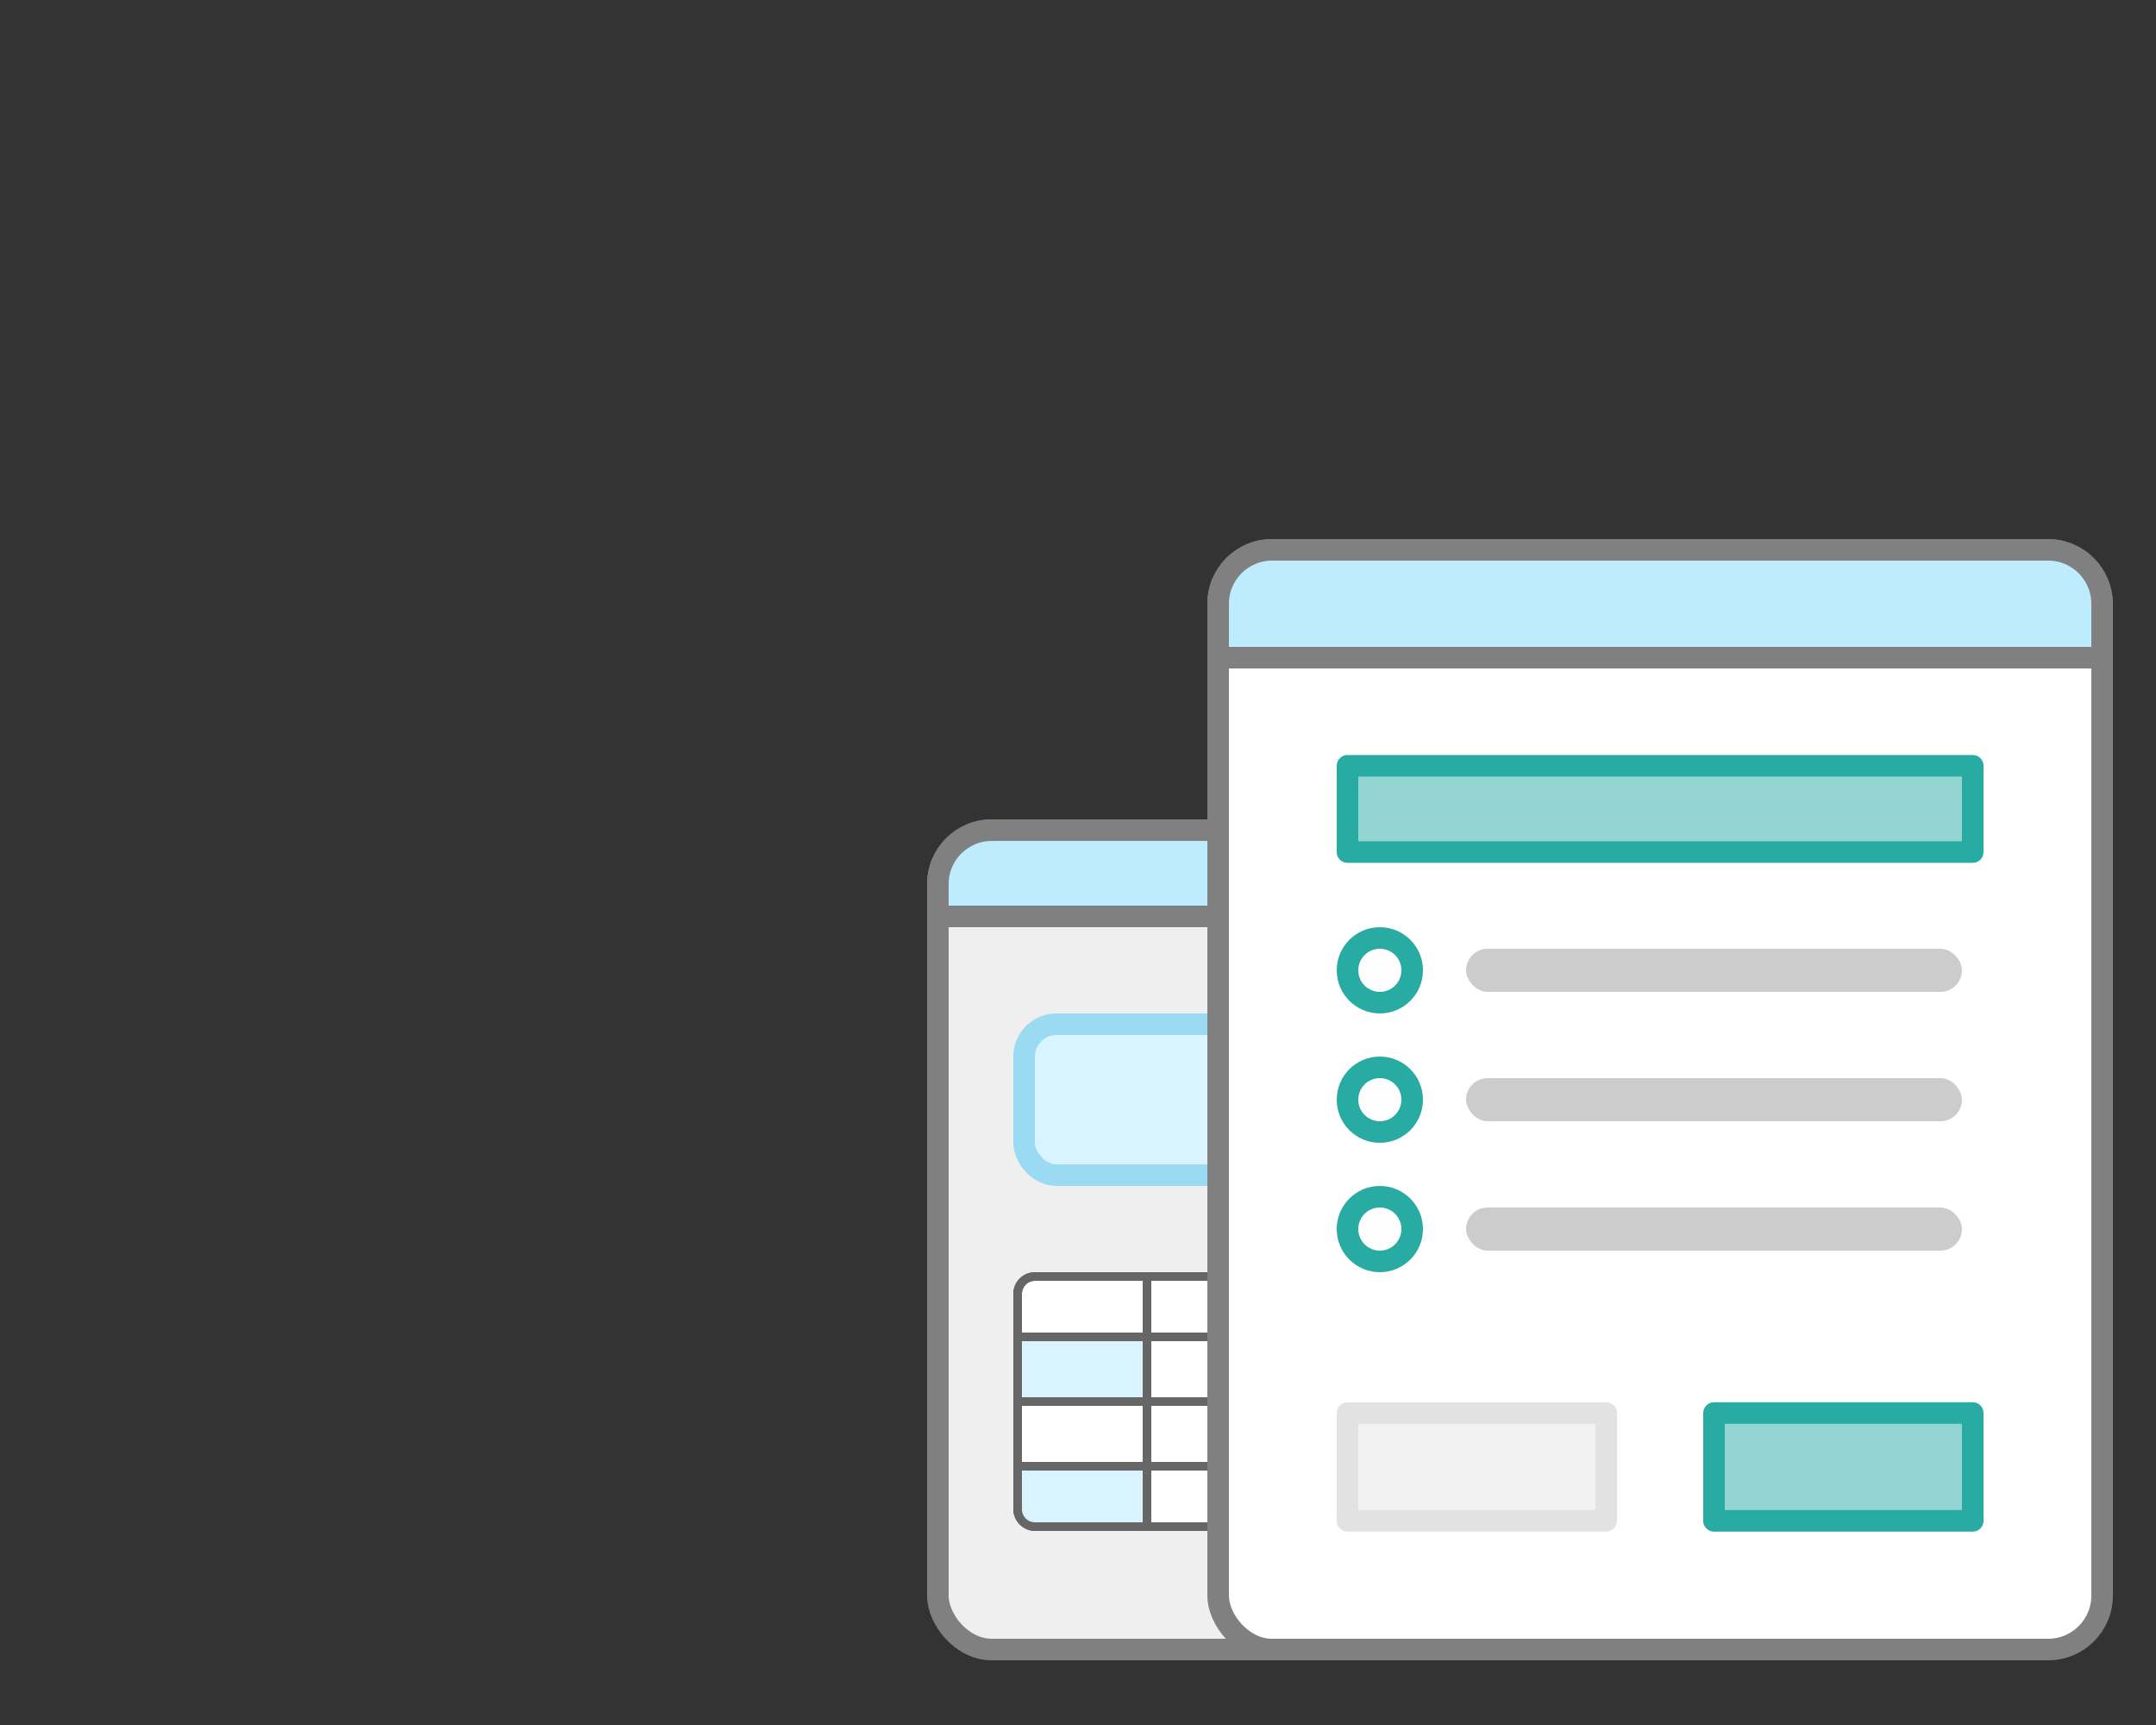 <svg width="100" height="80" viewBox="0 0 100 80" fill="none" xmlns="http://www.w3.org/2000/svg">
<rect x="0" y="0" width="100" height="80" fill="#333333" stroke="none"/>
<rect x="43.5" y="38.5" width="21" height="38" rx="2.5" fill="#EFEFEF" stroke="#808080"/>
<path d="M64 42.5H64.5V42V41C64.5 39.619 63.381 38.5 62 38.5H46C44.619 38.5 43.5 39.619 43.5 41V42V42.5H44H64Z" fill="#BDECFF" stroke="#808080"/>
<rect x="47.5" y="47.5" width="21" height="7" rx="1.5" fill="#D9F4FF" stroke="#9ADAF3"/>
<rect x="47.2" y="59.2" width="14.6" height="11.6" rx="0.8" fill="white" stroke="#666666" stroke-width="0.4"/>
<path d="M53.011 62H47.411V65H53.011V62Z" fill="#D9F4FF"/>
<path d="M53 67.8H47.4V70.8H53V67.8Z" fill="#D9F4FF"/>
<path fill-rule="evenodd" clip-rule="evenodd" d="M47 70C47 70.552 47.448 71 48 71H61C61.552 71 62 70.552 62 70V60C62 59.448 61.552 59 61 59H48C47.448 59 47 59.448 47 60V70ZM61 59.4H53.4V61.8H59V62.2H53.4V64.8H59V65.2H53.4V67.8H59V68.2H53.4V70.6H61C61.331 70.6 61.6 70.331 61.6 70V60C61.6 59.669 61.331 59.4 61 59.4ZM53 67.8V65.2H47.4V67.8H53ZM47.4 68.2H53V70.6H48C47.669 70.6 47.4 70.331 47.4 70V68.2ZM53 62.2V64.8H47.4V62.2H53ZM53 61.8V59.4H48C47.669 59.4 47.4 59.669 47.4 60V61.8H53Z" fill="#666666"/>
<rect x="56.5" y="25.5" width="41" height="51" rx="2.5" fill="white" stroke="#808080"/>
<path d="M97 30.5H97.5V30V28C97.5 26.619 96.381 25.5 95 25.5H59C57.619 25.5 56.5 26.619 56.5 28V30V30.5H57H97Z" fill="#BDECFF" stroke="#808080"/>
<rect x="62.5" y="35.515" width="29" height="4" fill="#93D5D1" stroke="#27ABA3" stroke-linejoin="round"/>
<rect x="79.5" y="65.532" width="12" height="5" fill="#93D5D1" stroke="#27ABA3" stroke-linejoin="round"/>
<rect x="62.5" y="65.532" width="12" height="5" fill="#F2F2F2" stroke="#E2E2E2" stroke-linejoin="round"/>
<circle cx="64" cy="45" r="1.5" fill="#FEFEFE" stroke="#27ABA3" stroke-linejoin="round"/>
<circle cx="64" cy="51" r="1.5" fill="#FEFEFE" stroke="#27ABA3" stroke-linejoin="round"/>
<circle cx="64" cy="57" r="1.5" fill="#FEFEFE" stroke="#27ABA3" stroke-linejoin="round"/>
<rect x="68" y="44" width="23" height="2" rx="1" fill="#CCCCCC"/>
<rect x="68" y="50" width="23" height="2" rx="1" fill="#CCCCCC"/>
<rect x="68" y="56" width="23" height="2" rx="1" fill="#CCCCCC"/>
</svg>
